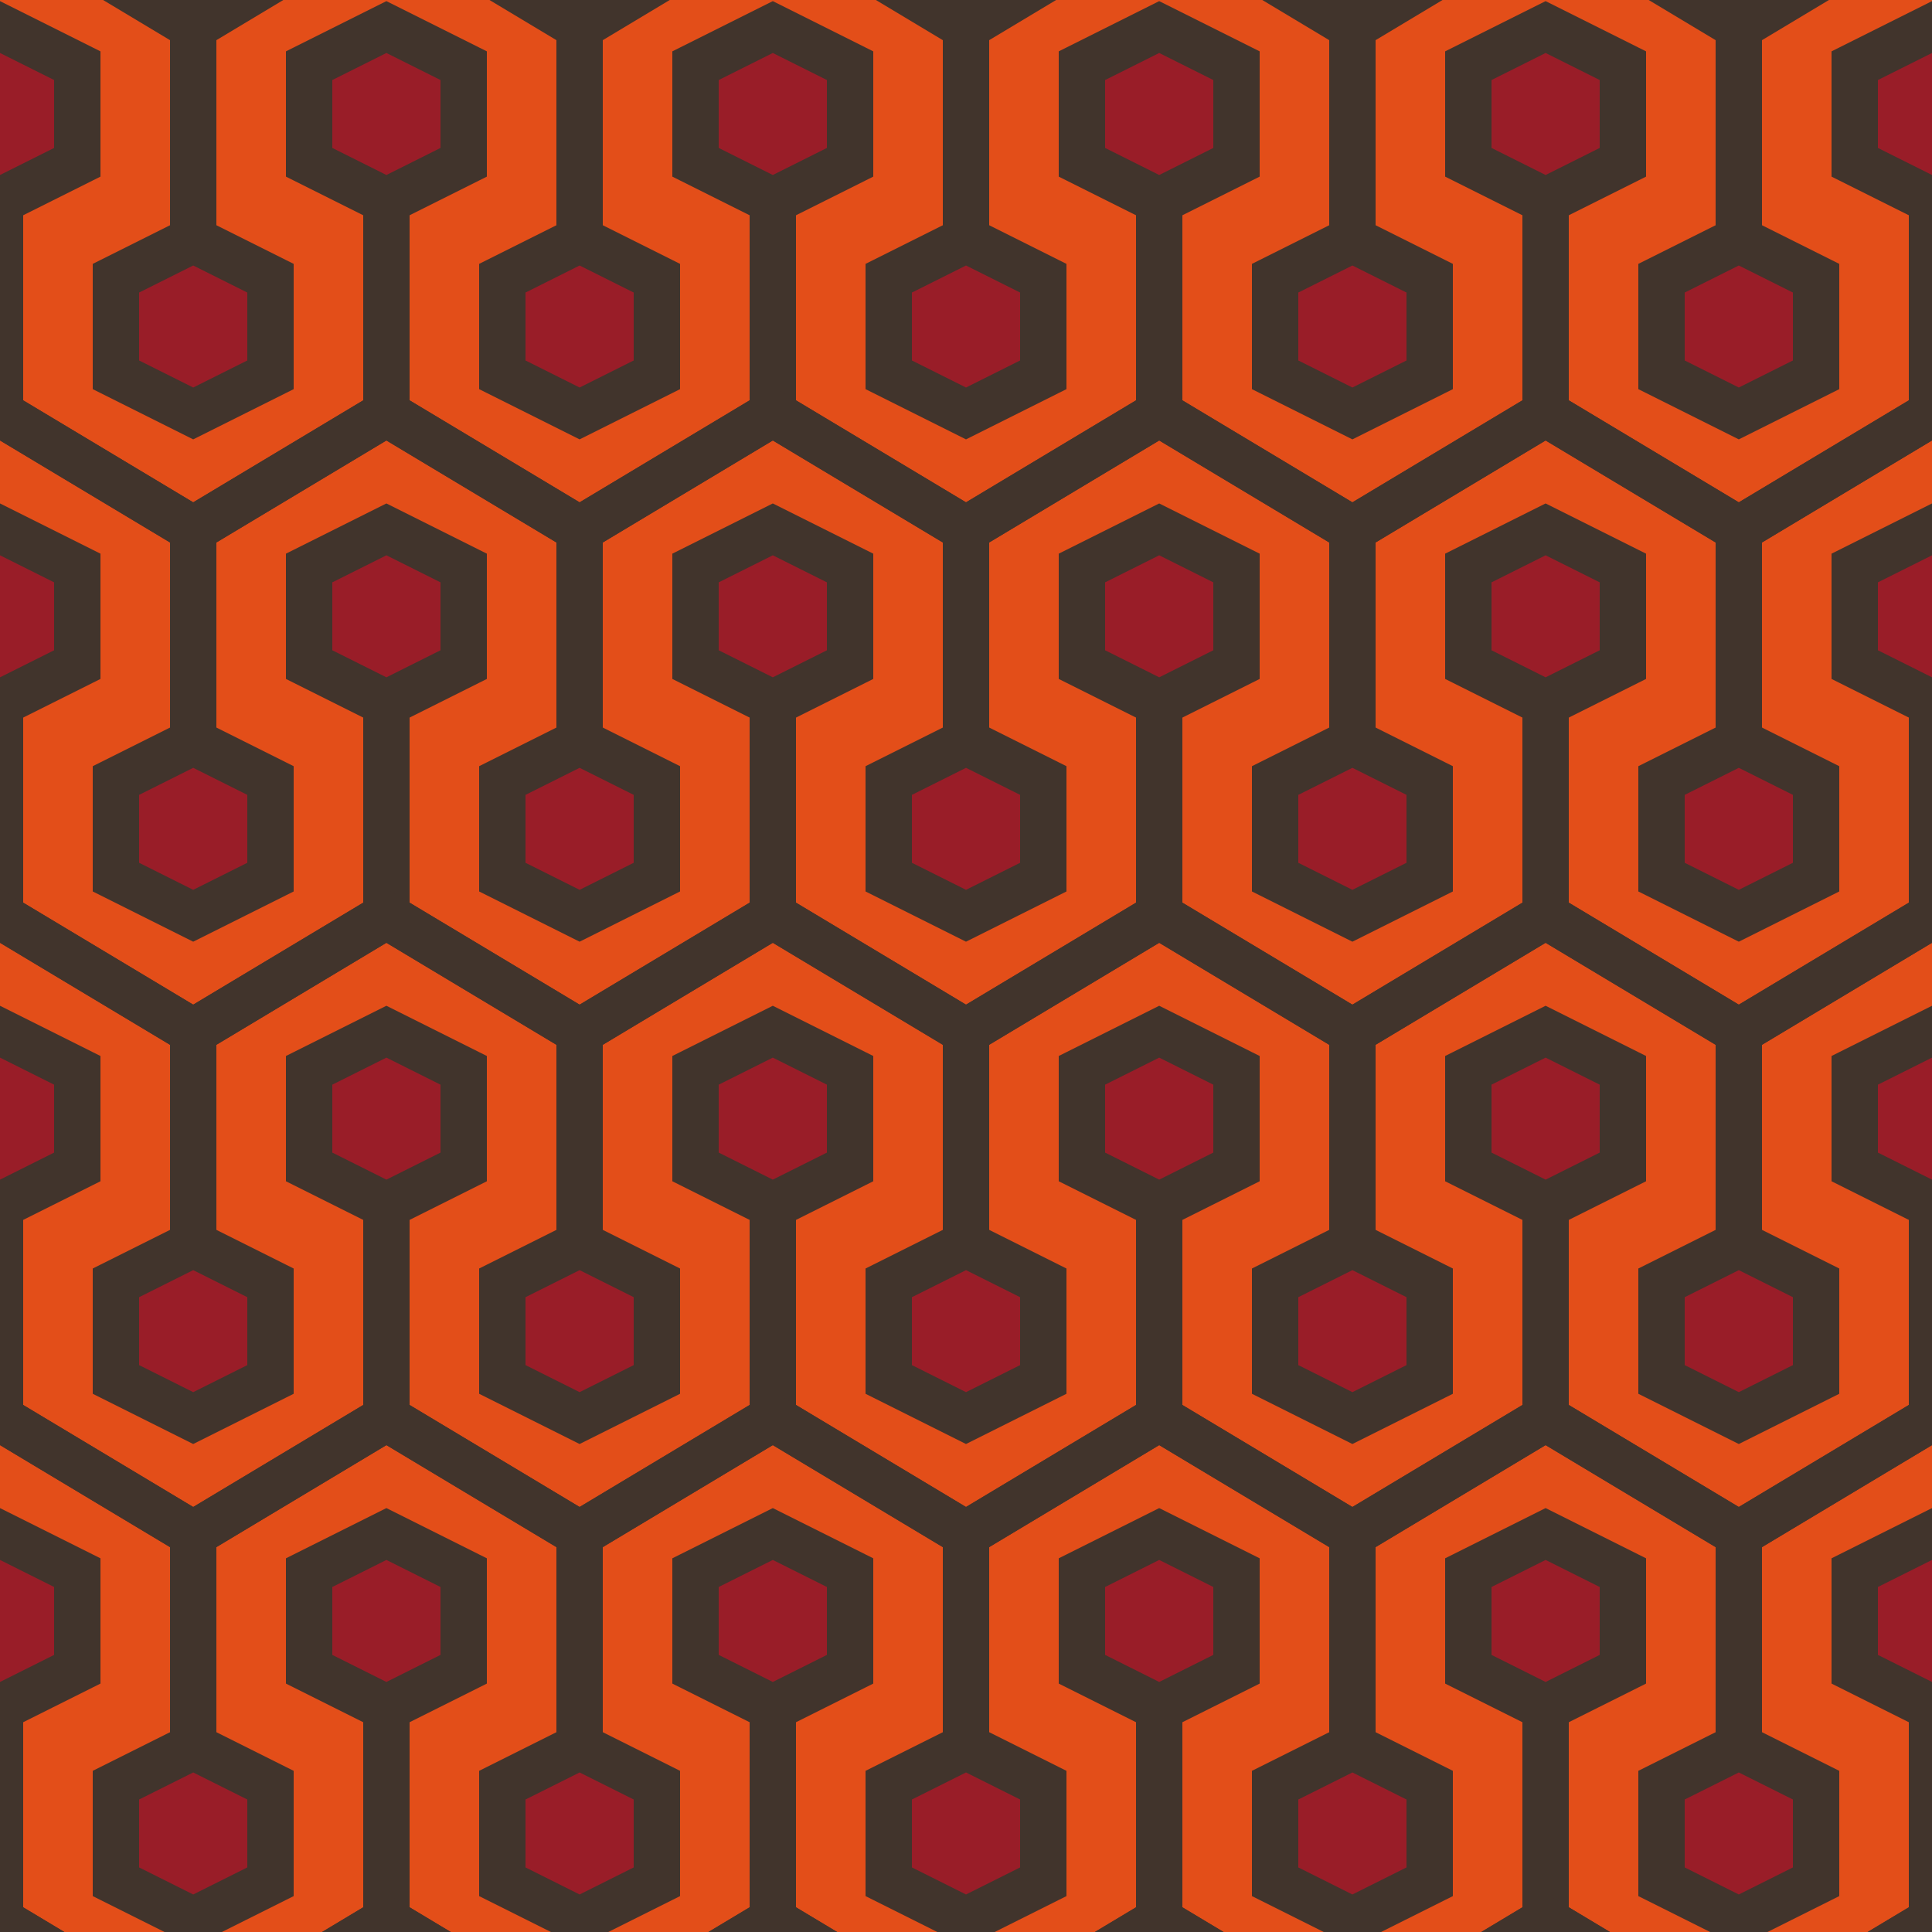 <?xml version="1.0"?>
<!-- Generated by SVGo -->
<svg width="500" height="500"
     xmlns="http://www.w3.org/2000/svg"
     xmlns:xlink="http://www.w3.org/1999/xlink">
<defs>
<g id="unit">
<polyline points="0,100 0,40 50,10 100,40 100,100" style="fill:none" />
<polygon points="50,40 70,50 70,75 50,85 30,75 30,50" />
</g>
<g id="runit">
<g transform="translate(150,180) rotate(180)">
<use x="0" y="0" xlink:href="#unit" />
</g>
</g>
</defs>
<rect x="0" y="0" width="500" height="500" style="fill:rgb(227,78,25)" />
<g style="stroke:rgb(65,52,44);stroke-width:12;fill:rgb(153,29,40)">
<use x="-50" y="-33" xlink:href="#unit" />
<use x="-50" y="-33" xlink:href="#runit" />
<use x="50" y="-33" xlink:href="#unit" />
<use x="50" y="-33" xlink:href="#runit" />
<use x="150" y="-33" xlink:href="#unit" />
<use x="150" y="-33" xlink:href="#runit" />
<use x="250" y="-33" xlink:href="#unit" />
<use x="250" y="-33" xlink:href="#runit" />
<use x="350" y="-33" xlink:href="#unit" />
<use x="350" y="-33" xlink:href="#runit" />
<use x="450" y="-33" xlink:href="#unit" />
<use x="450" y="-33" xlink:href="#runit" />
<use x="-50" y="97" xlink:href="#unit" />
<use x="-50" y="97" xlink:href="#runit" />
<use x="50" y="97" xlink:href="#unit" />
<use x="50" y="97" xlink:href="#runit" />
<use x="150" y="97" xlink:href="#unit" />
<use x="150" y="97" xlink:href="#runit" />
<use x="250" y="97" xlink:href="#unit" />
<use x="250" y="97" xlink:href="#runit" />
<use x="350" y="97" xlink:href="#unit" />
<use x="350" y="97" xlink:href="#runit" />
<use x="450" y="97" xlink:href="#unit" />
<use x="450" y="97" xlink:href="#runit" />
<use x="-50" y="227" xlink:href="#unit" />
<use x="-50" y="227" xlink:href="#runit" />
<use x="50" y="227" xlink:href="#unit" />
<use x="50" y="227" xlink:href="#runit" />
<use x="150" y="227" xlink:href="#unit" />
<use x="150" y="227" xlink:href="#runit" />
<use x="250" y="227" xlink:href="#unit" />
<use x="250" y="227" xlink:href="#runit" />
<use x="350" y="227" xlink:href="#unit" />
<use x="350" y="227" xlink:href="#runit" />
<use x="450" y="227" xlink:href="#unit" />
<use x="450" y="227" xlink:href="#runit" />
<use x="-50" y="357" xlink:href="#unit" />
<use x="-50" y="357" xlink:href="#runit" />
<use x="50" y="357" xlink:href="#unit" />
<use x="50" y="357" xlink:href="#runit" />
<use x="150" y="357" xlink:href="#unit" />
<use x="150" y="357" xlink:href="#runit" />
<use x="250" y="357" xlink:href="#unit" />
<use x="250" y="357" xlink:href="#runit" />
<use x="350" y="357" xlink:href="#unit" />
<use x="350" y="357" xlink:href="#runit" />
<use x="450" y="357" xlink:href="#unit" />
<use x="450" y="357" xlink:href="#runit" />
<use x="-50" y="487" xlink:href="#unit" />
<use x="-50" y="487" xlink:href="#runit" />
<use x="50" y="487" xlink:href="#unit" />
<use x="50" y="487" xlink:href="#runit" />
<use x="150" y="487" xlink:href="#unit" />
<use x="150" y="487" xlink:href="#runit" />
<use x="250" y="487" xlink:href="#unit" />
<use x="250" y="487" xlink:href="#runit" />
<use x="350" y="487" xlink:href="#unit" />
<use x="350" y="487" xlink:href="#runit" />
<use x="450" y="487" xlink:href="#unit" />
<use x="450" y="487" xlink:href="#runit" />
</g>
</svg>
